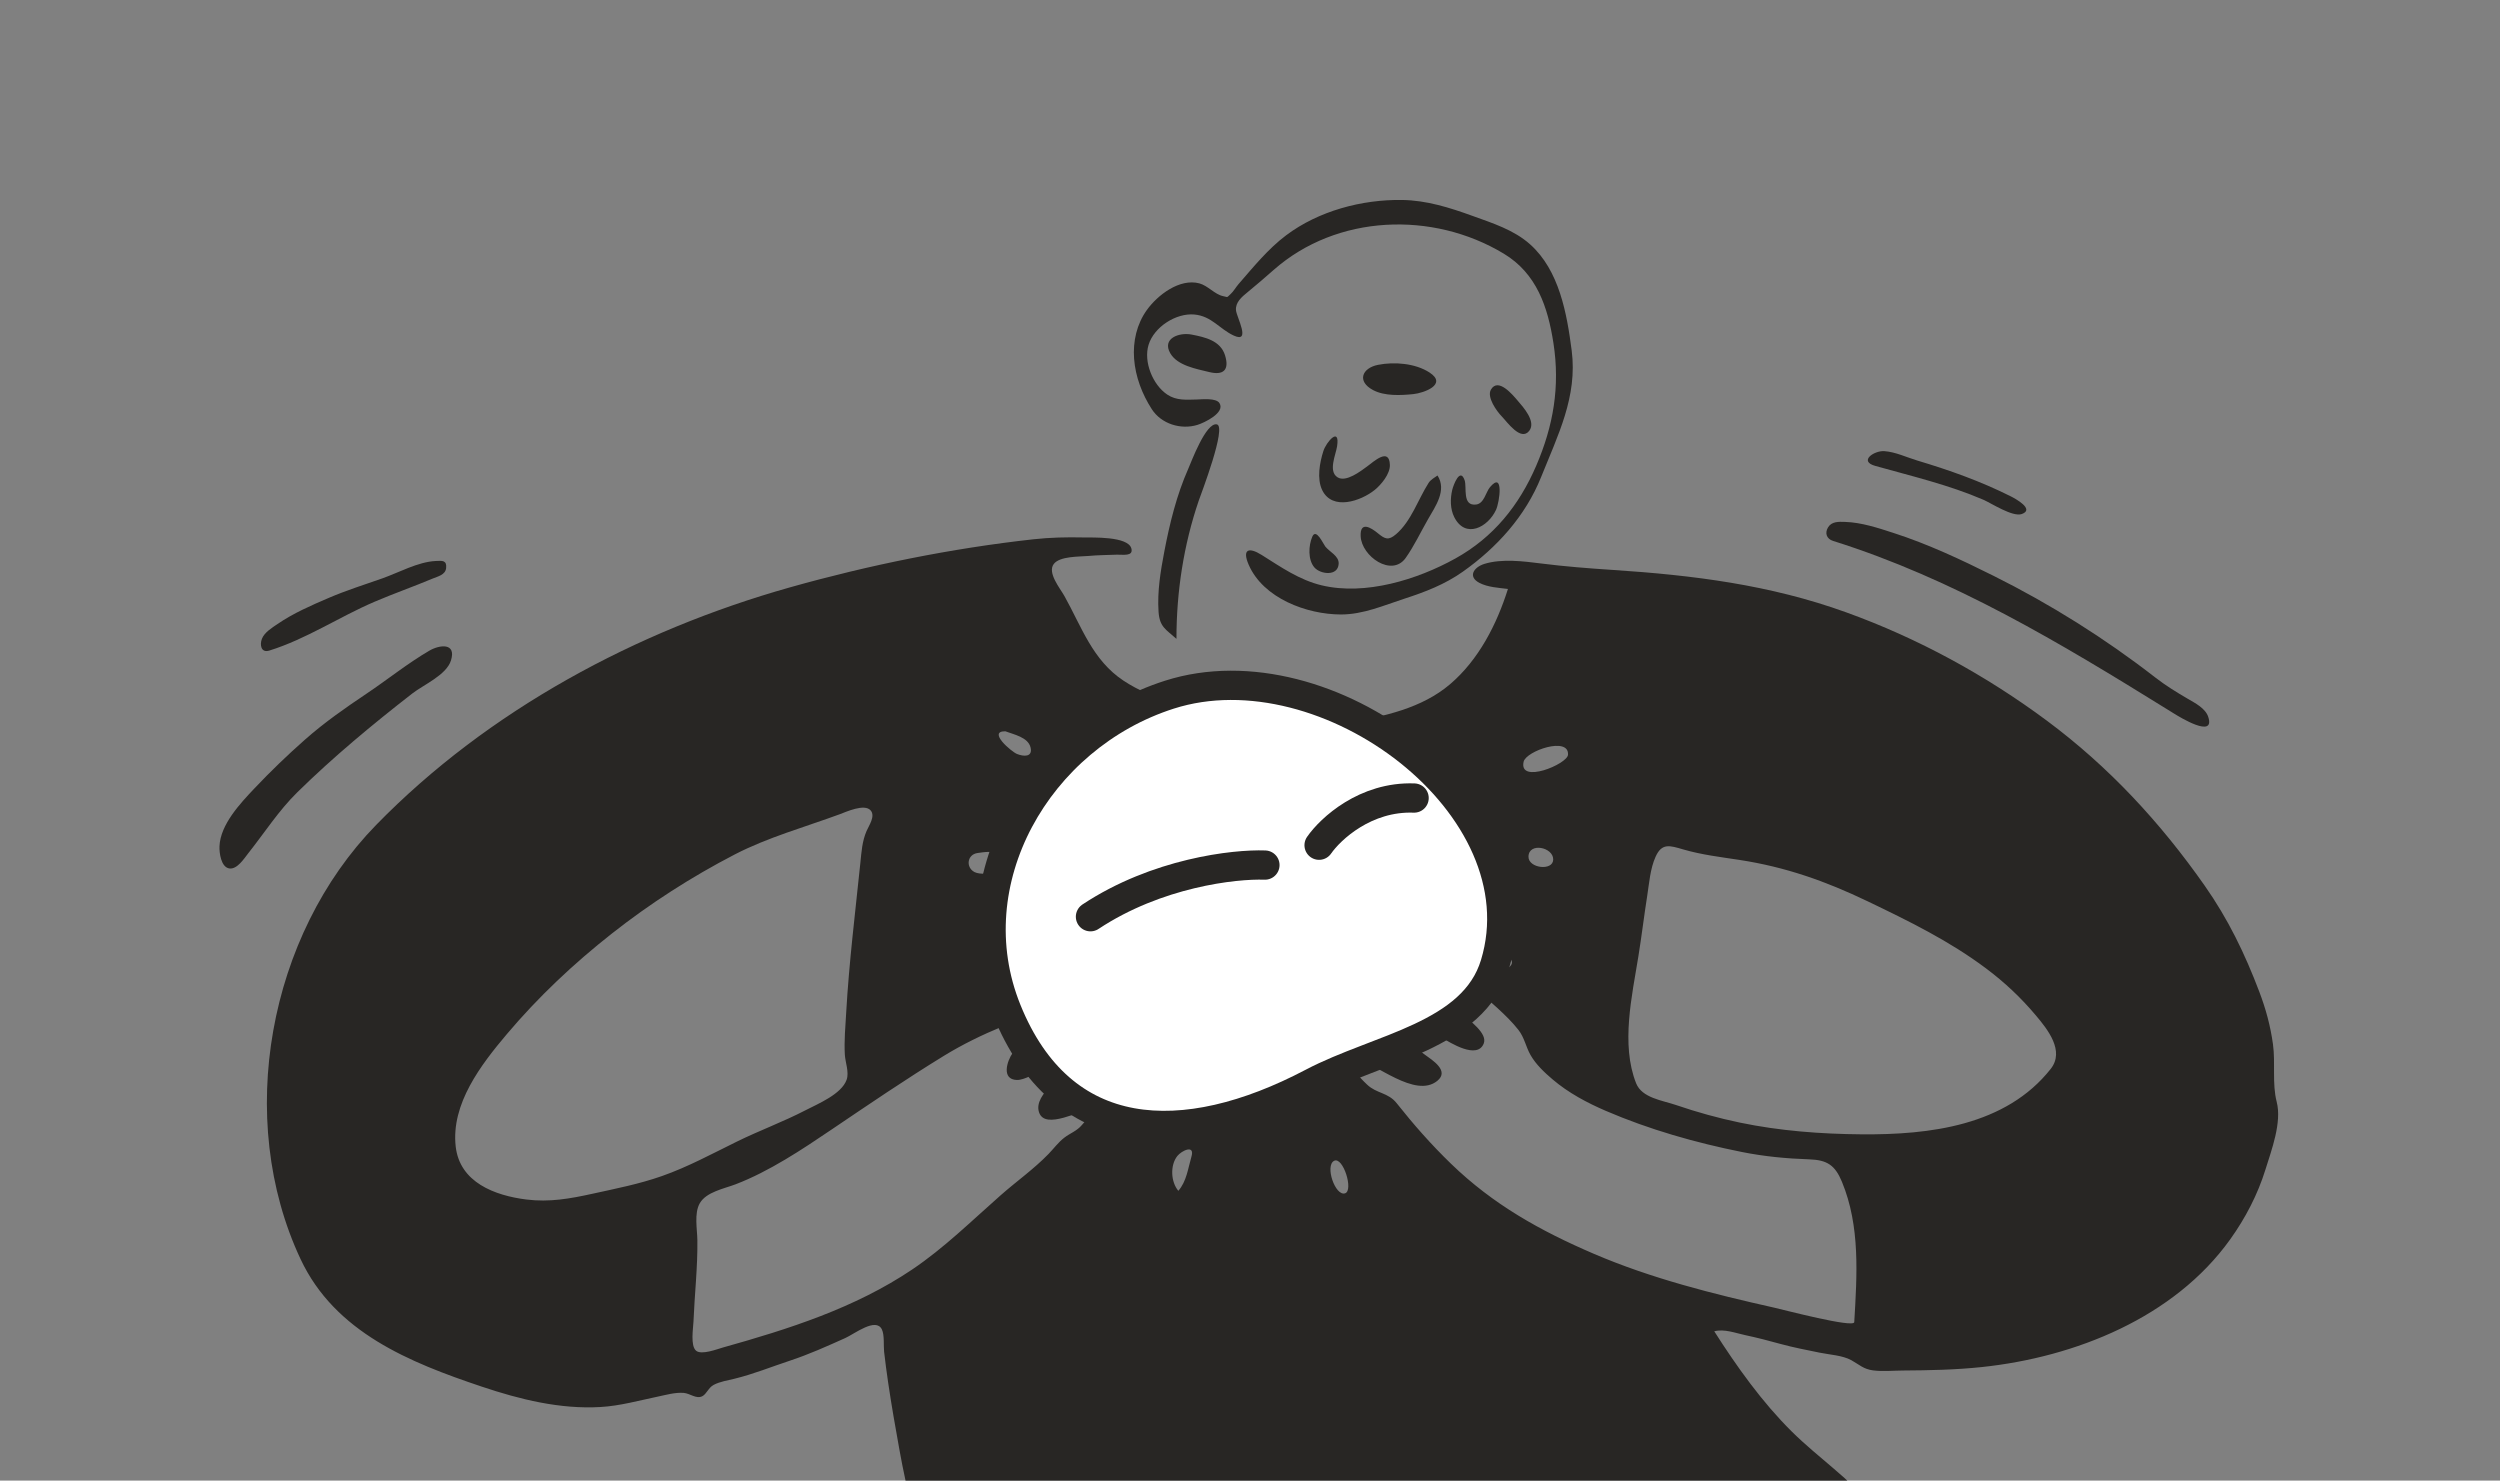 <svg width="542" height="321" viewBox="0 0 542 321" fill="none" xmlns="http://www.w3.org/2000/svg">
<rect x="0" y="0" width="542" height="321" fill="#808080" stroke="none"/>
<g clip-path="url(#clip0_16_449)">
<path fill-rule="evenodd" clip-rule="evenodd" d="M444.603 231.728C434.858 244.091 418.289 246.044 403.573 245.923C394.737 245.85 385.883 245.184 377.22 243.384C372.55 242.413 367.911 241.126 363.398 239.581C360.417 238.56 355.98 238.05 354.711 234.856C351.365 226.429 353.827 215.861 355.205 207.308C355.906 202.957 356.432 198.581 357.114 194.226C357.55 191.441 357.758 188.358 358.926 185.752C360.293 182.699 362.02 183.309 364.911 184.152C368.894 185.315 372.984 185.799 377.079 186.424C387.074 187.95 395.794 191.028 404.878 195.39C413.86 199.703 422.572 203.96 430.584 209.958C434.643 212.997 438.14 216.296 441.399 220.169C443.916 223.162 447.673 227.834 444.603 231.728ZM402.003 286.638C401.924 287.969 386.651 283.95 384.641 283.5C371.453 280.542 358.003 277.173 345.553 271.828C333.932 266.84 323.692 261.133 314.548 252.27C310.285 248.139 306.451 243.788 302.782 239.155C300.943 236.833 298.431 237.102 296.381 235.138C294.536 233.37 293.122 231.989 293.698 229.345C298.307 230.56 306.817 238.193 311.595 234.339C314.318 232.142 310.541 229.846 308.798 228.573C305.52 226.179 302.717 223.225 300.111 220.125C304.585 220.993 308.749 222.668 312.643 225.001C314.373 226.037 320.302 229.794 321.682 226.212C322.532 224.007 318.511 221.237 317.258 220.017C314.18 217.022 310.857 213.525 309.223 209.499C313.263 208.561 317.072 211.684 319.823 214.227C322.877 217.051 326.621 220.015 329.182 223.269C330.504 224.947 330.791 226.929 331.823 228.739C332.984 230.775 334.842 232.521 336.618 234.028C340.038 236.932 344.039 239.069 348.146 240.838C357.53 244.878 367.588 247.737 377.59 249.743C382.498 250.727 387.284 251.18 392.265 251.347C396.136 251.477 397.848 252.635 399.326 256.201C403.326 265.852 402.6 276.469 402.003 286.638ZM291.6 258.715C289.48 259.374 287.196 252.73 289.23 251.669C291.169 250.658 293.52 258.119 291.6 258.715ZM258.302 250.771C257.567 253.281 257.257 256.129 255.462 258.171C253.818 256.221 253.656 252.621 255.25 250.616C256.16 249.472 259.105 248.029 258.302 250.771ZM326.146 206.798C326.134 206.861 328.697 208.087 327.446 209.427C325.738 211.258 325.973 207.695 326.146 206.798ZM336.737 186.343C336.708 188.881 331.336 188.268 331.374 185.716C331.421 182.575 336.768 183.653 336.737 186.343ZM330.324 165.135C330.856 162.811 340.2 159.579 339.946 163.628C339.818 165.659 329.197 170.074 330.324 165.135ZM234.531 243.926C233.484 245.186 231.996 245.682 230.741 246.649C229.424 247.662 228.483 248.976 227.333 250.165C224.175 253.43 220.373 256.113 216.967 259.112C210.703 264.626 204.703 270.553 197.759 275.229C185.348 283.585 170.957 288.155 156.671 292.156C155.488 292.488 152.078 293.826 150.907 292.829C149.644 291.754 150.286 287.972 150.345 286.542C150.582 280.679 151.265 274.747 151.191 268.893C151.16 266.488 150.456 263.07 151.711 260.869C153.112 258.412 157.023 257.693 159.443 256.768C166.796 253.958 173.88 249.217 180.376 244.825C188.361 239.427 196.426 233.939 204.644 228.9C212.695 223.963 221.575 220.657 230.556 217.837C230.972 218.711 226.687 221.525 226.197 221.919C223.847 223.811 221.291 225.771 219.547 228.268C218.312 230.036 217.046 234.035 220.456 234.138C222.108 234.188 224.551 232.589 226.05 232.072C228.525 231.218 231.076 230.618 233.665 230.228C231.439 232.679 223.894 237.082 225.267 241.158C226.599 245.113 234.303 240.497 236.955 240.497C236.52 241.877 235.427 242.85 234.531 243.926ZM143.517 254.966C138.584 256.701 133.527 257.687 128.435 258.807C123.581 259.875 119.095 260.68 114.124 260.055C107.26 259.192 99.664 256.349 98.794 248.549C97.762 239.309 104.289 230.817 109.892 224.188C116.712 216.121 124.371 208.91 132.67 202.381C140.961 195.858 149.909 190.107 159.283 185.251C166.415 181.558 174.47 179.315 182.011 176.544C183.446 176.016 187.414 174.163 188.756 175.699C189.84 176.941 188.364 179.01 187.87 180.163C186.906 182.41 186.773 184.673 186.524 187.087C185.412 197.865 184.074 208.64 183.458 219.464C183.287 222.481 182.985 225.636 183.161 228.655C183.258 230.327 184.128 232.457 183.549 234.089C182.435 237.227 177.334 239.304 174.631 240.706C169.791 243.215 164.666 245.088 159.777 247.488C154.408 250.124 149.179 252.974 143.517 254.966ZM211.941 184.933C213.295 184.747 215.324 184.379 216.531 185.256C218.106 186.4 217.693 187.992 216.239 188.822C215.09 189.478 212.403 189.657 211.268 189.062C209.335 188.048 209.662 185.247 211.941 184.933ZM219.441 209.891C218.347 211.713 214.347 212.909 214.696 209.507C214.994 206.595 221.457 206.534 219.441 209.891ZM217.956 158.544C219.716 159.225 222.908 159.809 223.43 162.072C223.916 164.178 221.92 164.039 220.479 163.459C219.295 162.983 214.017 158.508 217.956 158.544ZM493.59 238.892C492.562 234.894 493.345 230.467 492.778 226.372C492.228 222.402 491.238 218.754 489.817 215.012C486.672 206.729 483.07 199.273 477.972 192.004C468.371 178.315 457.232 166.257 443.781 156.258C430.502 146.387 415.798 138.365 400.222 132.743C383.704 126.78 367.078 124.705 349.66 123.562C344.458 123.222 339.261 122.817 334.089 122.16C330.309 121.68 325.57 121.088 321.832 122.246C319.484 122.974 318.172 125.022 320.73 126.365C322.544 127.318 324.918 127.432 326.921 127.685C324.502 135.372 320.565 143.085 314.326 148.378C308.235 153.546 300.085 155.317 292.398 156.627C288.229 157.338 283.562 157.887 279.328 157.581C276.652 157.388 274.564 156.149 273.484 158.905C272.735 160.82 272.38 162.922 271.392 160.03C270.224 156.611 269.65 156.633 266.016 155.662C258.582 153.676 250.061 151.864 243.576 147.57C236.848 143.115 234.508 135.907 230.752 129.195C229.823 127.536 227.022 124.179 228.453 122.278C229.763 120.54 234.02 120.713 235.97 120.532C238.027 120.34 240.097 120.332 242.161 120.252C243.357 120.206 245.763 120.696 245.282 118.91C244.556 116.217 236.779 116.563 234.847 116.519C231.256 116.438 227.614 116.521 224.041 116.917C206.322 118.876 188.444 122.499 171.298 127.331C138.031 136.705 105.812 153.978 81.534 178.863C58.23 202.749 50.847 242.499 65.174 272.998C72.619 288.849 88.777 295.36 104.44 300.619C112.701 303.393 121.449 305.562 130.231 305.039C134.446 304.788 138.445 303.653 142.555 302.798C144.347 302.425 146.387 301.83 148.228 301.98C149.622 302.094 150.961 303.373 152.269 302.694C153.197 302.211 153.6 300.826 154.734 300.236C156.095 299.528 157.746 299.272 159.216 298.915C163.304 297.922 167.261 296.312 171.256 294.992C175.387 293.627 179.286 291.869 183.25 290.091C185.251 289.193 189.883 285.543 191.187 288.212C191.782 289.43 191.529 291.779 191.673 293.056C191.927 295.29 192.225 297.519 192.551 299.744C193.269 304.641 194.129 309.518 195.01 314.39C196.6 323.179 198.648 331.593 202.074 339.86C204.809 346.462 207.21 353.944 212.289 359.196C214.506 361.488 217.532 362.52 220.712 361.799C224.329 360.98 226.13 357.694 228.325 355.037C233.157 349.191 241.133 344.712 248.499 343.099C257.519 341.125 266.304 344.013 274.914 346.467C284.02 349.064 293.291 351.538 302.23 354.66C310.559 357.569 319.553 361.865 328.586 361.491C336.463 361.165 343.821 354.754 349.502 349.867C355.208 344.959 362.343 337.772 370.547 338.35C374.621 338.637 378.334 340.603 382.302 341.402C386.659 342.279 391.294 342.403 395.724 342.73C401.223 343.136 413.526 341.702 415.561 335.087C415.862 334.105 415.864 332.084 414.568 331.692C413.376 331.331 412.767 332.724 411.637 332.661C409.34 332.531 407.544 328.525 406.282 326.973C401.187 320.711 394.199 316.041 388.482 310.384C382.027 303.997 376.515 296.258 371.651 288.625C373.85 288.054 376.223 289.003 378.351 289.454C380.937 290.002 383.457 290.664 386.005 291.365C388.814 292.139 391.663 292.67 394.513 293.26C396.64 293.699 399.463 293.831 401.382 294.898C403.058 295.83 403.994 296.83 406.074 297.1C408.19 297.375 410.362 297.143 412.488 297.129C418.236 297.09 423.973 296.983 429.695 296.375C449.912 294.228 471.343 285.676 483.5 268.705C486.807 264.089 489.47 258.975 491.154 253.548C492.467 249.312 494.733 243.341 493.59 238.892Z" fill="#282624"/>
<path fill-rule="evenodd" clip-rule="evenodd" d="M303.965 43.353C309.279 43.428 314.258 45.004 319.209 46.795C323.563 48.37 328.204 49.827 331.724 52.971C338.056 58.625 339.706 67.988 340.742 75.998C342.034 85.994 337.733 94.38 334.113 103.423C330.727 111.881 324.513 118.733 317.127 123.954C313.257 126.689 308.98 128.339 304.506 129.787C299.96 131.257 295.558 133.226 290.696 133.219C283.311 133.208 273.856 129.7 270.71 122.425C269.278 119.112 270.673 118.517 273.538 120.318C277.696 122.93 281.704 125.749 286.563 126.907C295.986 129.155 307.271 125.673 315.533 121.078C323.793 116.484 329.337 109.584 333.043 100.991C336.782 92.323 338.235 83.781 336.793 74.436C335.571 66.516 333.14 59.282 326.004 54.983C310.597 45.704 289.84 46.452 276.14 58.511C274.26 60.164 272.403 61.773 270.467 63.352C269.236 64.355 267.786 65.559 267.966 67.294C268.118 68.78 271.287 74.509 267.472 72.749C264.379 71.322 262.698 68.533 258.952 68.188C254.964 67.82 250.208 70.883 249.015 74.739C247.877 78.417 249.906 83.45 253.084 85.56C255.052 86.867 257.217 86.665 259.452 86.612C260.561 86.586 263.649 86.226 264.383 87.398C265.681 89.472 261.1 91.652 259.621 92.11C256.023 93.227 251.771 91.913 249.703 88.701C247.6 85.436 246.161 81.657 245.871 77.767C245.594 74.04 246.44 70.267 248.639 67.207C250.977 63.953 255.745 60.304 260.018 61.434C261.873 61.925 263.363 63.842 265.183 64.206C266.333 64.435 265.849 64.599 266.801 63.748C267.405 63.207 267.976 62.21 268.534 61.57C271.741 57.888 274.913 53.958 278.838 51.01C285.877 45.725 295.233 43.229 303.965 43.353ZM284.501 116.361C285.333 114.41 286.862 117.891 287.315 118.473C288.21 119.625 290.315 120.521 290.224 122.219C290.074 125.023 286.252 124.503 284.978 123.04C283.527 121.375 283.679 118.289 284.501 116.361ZM311.653 103.086C313.714 106.299 311.202 109.767 309.572 112.611C308.013 115.33 306.565 118.404 304.751 120.96C301.739 125.204 295.186 120.613 294.991 116.251C294.842 112.912 297.207 114.365 298.726 115.612C300.288 116.897 301.028 117.217 302.667 115.814C305.962 112.99 307.442 108.269 309.72 104.695C310.172 103.986 310.991 103.56 311.653 103.086ZM317.53 104.119C318.062 105.673 316.946 109.79 320.047 109.378C321.76 109.151 322.126 106.693 323.027 105.62C326.055 102.013 325.127 108.835 324.335 110.542C322.591 114.305 317.708 116.898 315.287 112.124C314.386 110.348 314.39 108.107 314.847 106.198C315.097 105.158 316.549 101.25 317.53 104.119ZM289.881 96.76C289.607 98.573 287.903 102.185 289.983 103.482C291.814 104.624 295.002 102.144 296.412 101.109C297.877 100.033 301.196 96.948 301.326 100.788C301.393 102.745 299.433 105.094 298.035 106.222C295.052 108.627 288.854 110.784 286.655 106.257C285.457 103.791 286.113 100.281 286.904 97.796C287.546 95.782 290.544 92.381 289.881 96.76ZM329.008 86.834C330.222 88.244 333.099 91.402 331.535 93.41C329.706 95.757 326.733 91.451 325.562 90.253C324.506 89.173 322.285 86.099 323.232 84.469C324.8 81.77 327.942 85.596 329.008 86.834ZM309.927 80.764C313.895 83.349 308.677 85.21 306.417 85.442C303.682 85.721 300.184 85.906 297.672 84.564C294.11 82.661 295.297 79.787 298.749 79.099C302.289 78.394 306.847 78.757 309.927 80.764ZM258.339 72.534C261.257 73.102 264.59 73.841 265.584 77.022C266.61 80.31 265.136 81.401 262.155 80.661C259.397 79.976 255.278 79.287 253.719 76.593C251.856 73.375 255.633 72.008 258.339 72.534Z" fill="#282624"/>
<path fill-rule="evenodd" clip-rule="evenodd" d="M97.771 143.184C96.792 146.346 91.835 148.444 89.364 150.366C80.718 157.092 72.27 164.095 64.454 171.772C60.397 175.756 57.326 180.575 53.808 185.007C52.95 186.088 51.429 188.51 49.745 188.283C47.898 188.034 47.525 184.853 47.584 183.463C47.786 178.726 52.112 174.15 55.198 170.888C58.669 167.22 62.38 163.645 66.17 160.305C70.343 156.628 74.871 153.467 79.486 150.373C84.017 147.334 88.361 143.824 93.073 141.071C95.293 139.775 98.979 139.282 97.771 143.184ZM399.985 113.149C403.594 113.263 407.116 114.447 410.519 115.546C418.005 117.963 425.136 121.317 432.167 124.822C444.493 130.966 456.356 138.4 467.229 146.853C469.502 148.619 471.833 150.05 474.304 151.495C475.886 152.42 478.142 153.549 478.751 155.435C480.299 160.229 472.485 155.417 471.376 154.729L469.817 153.762C446.681 139.423 423.572 125.492 397.403 117.269C396.009 116.831 395.575 115.587 396.307 114.354C397.1 113.019 398.645 113.107 399.985 113.149ZM96.718 123.182C96.551 124.642 94.898 124.974 93.783 125.442C89.622 127.19 85.358 128.68 81.209 130.457C73.508 133.754 66.436 138.539 58.397 141.041C56.56 141.614 56.289 139.76 56.781 138.499C57.329 137.091 58.974 136.102 60.164 135.288C63.596 132.937 67.489 131.246 71.3 129.613C75.079 127.993 78.97 126.767 82.844 125.409C86.445 124.146 90.625 121.796 94.492 121.622L94.66 121.614C95.891 121.552 96.913 121.469 96.718 123.182ZM406.554 101.008C402.874 99.973 406.351 97.644 408.537 97.808C410.976 97.99 413.334 99.142 415.647 99.837C422.72 101.96 429.275 104.283 435.883 107.579C436.868 108.071 441.209 110.404 438.338 111.437C436.347 112.153 431.7 109.082 429.991 108.345C422.483 105.108 414.415 103.219 406.554 101.008Z" fill="#282624"/>
<path fill-rule="evenodd" clip-rule="evenodd" d="M259.886 108.548C260.346 107.198 266.034 92.448 263.808 92.003C261.45 91.531 258.297 100.089 257.613 101.636C255.087 107.346 253.591 113.473 252.419 119.599C251.602 123.864 250.885 128.233 251.171 132.594C251.39 135.944 252.774 136.452 255.055 138.505C255.055 128.327 256.602 118.181 259.886 108.548Z" fill="#282624"/>
<path d="M253.525 150.605C224.901 159.762 207.016 191.149 218.276 219.013C230.116 248.312 256.553 249.46 284.517 234.742C298.938 227.151 319.397 224.625 324.12 209.028C334.49 174.778 287.609 139.701 253.525 150.605Z" fill="white" stroke="#282624" stroke-width="6.344"/>
<path d="M274.235 187.549C267.629 187.307 250.816 189.208 236.413 198.746" stroke="#282624" stroke-width="6.344" stroke-linecap="round"/>
<path d="M285.977 183.243C288.452 179.671 296.037 172.625 306.576 173.015" stroke="#282624" stroke-width="6.344" stroke-linecap="round"/>
</g>
<defs>
<clipPath id="clip0_16_449">
<rect width="541.333" height="406" fill="white"/>
</clipPath>
</defs>
</svg>
